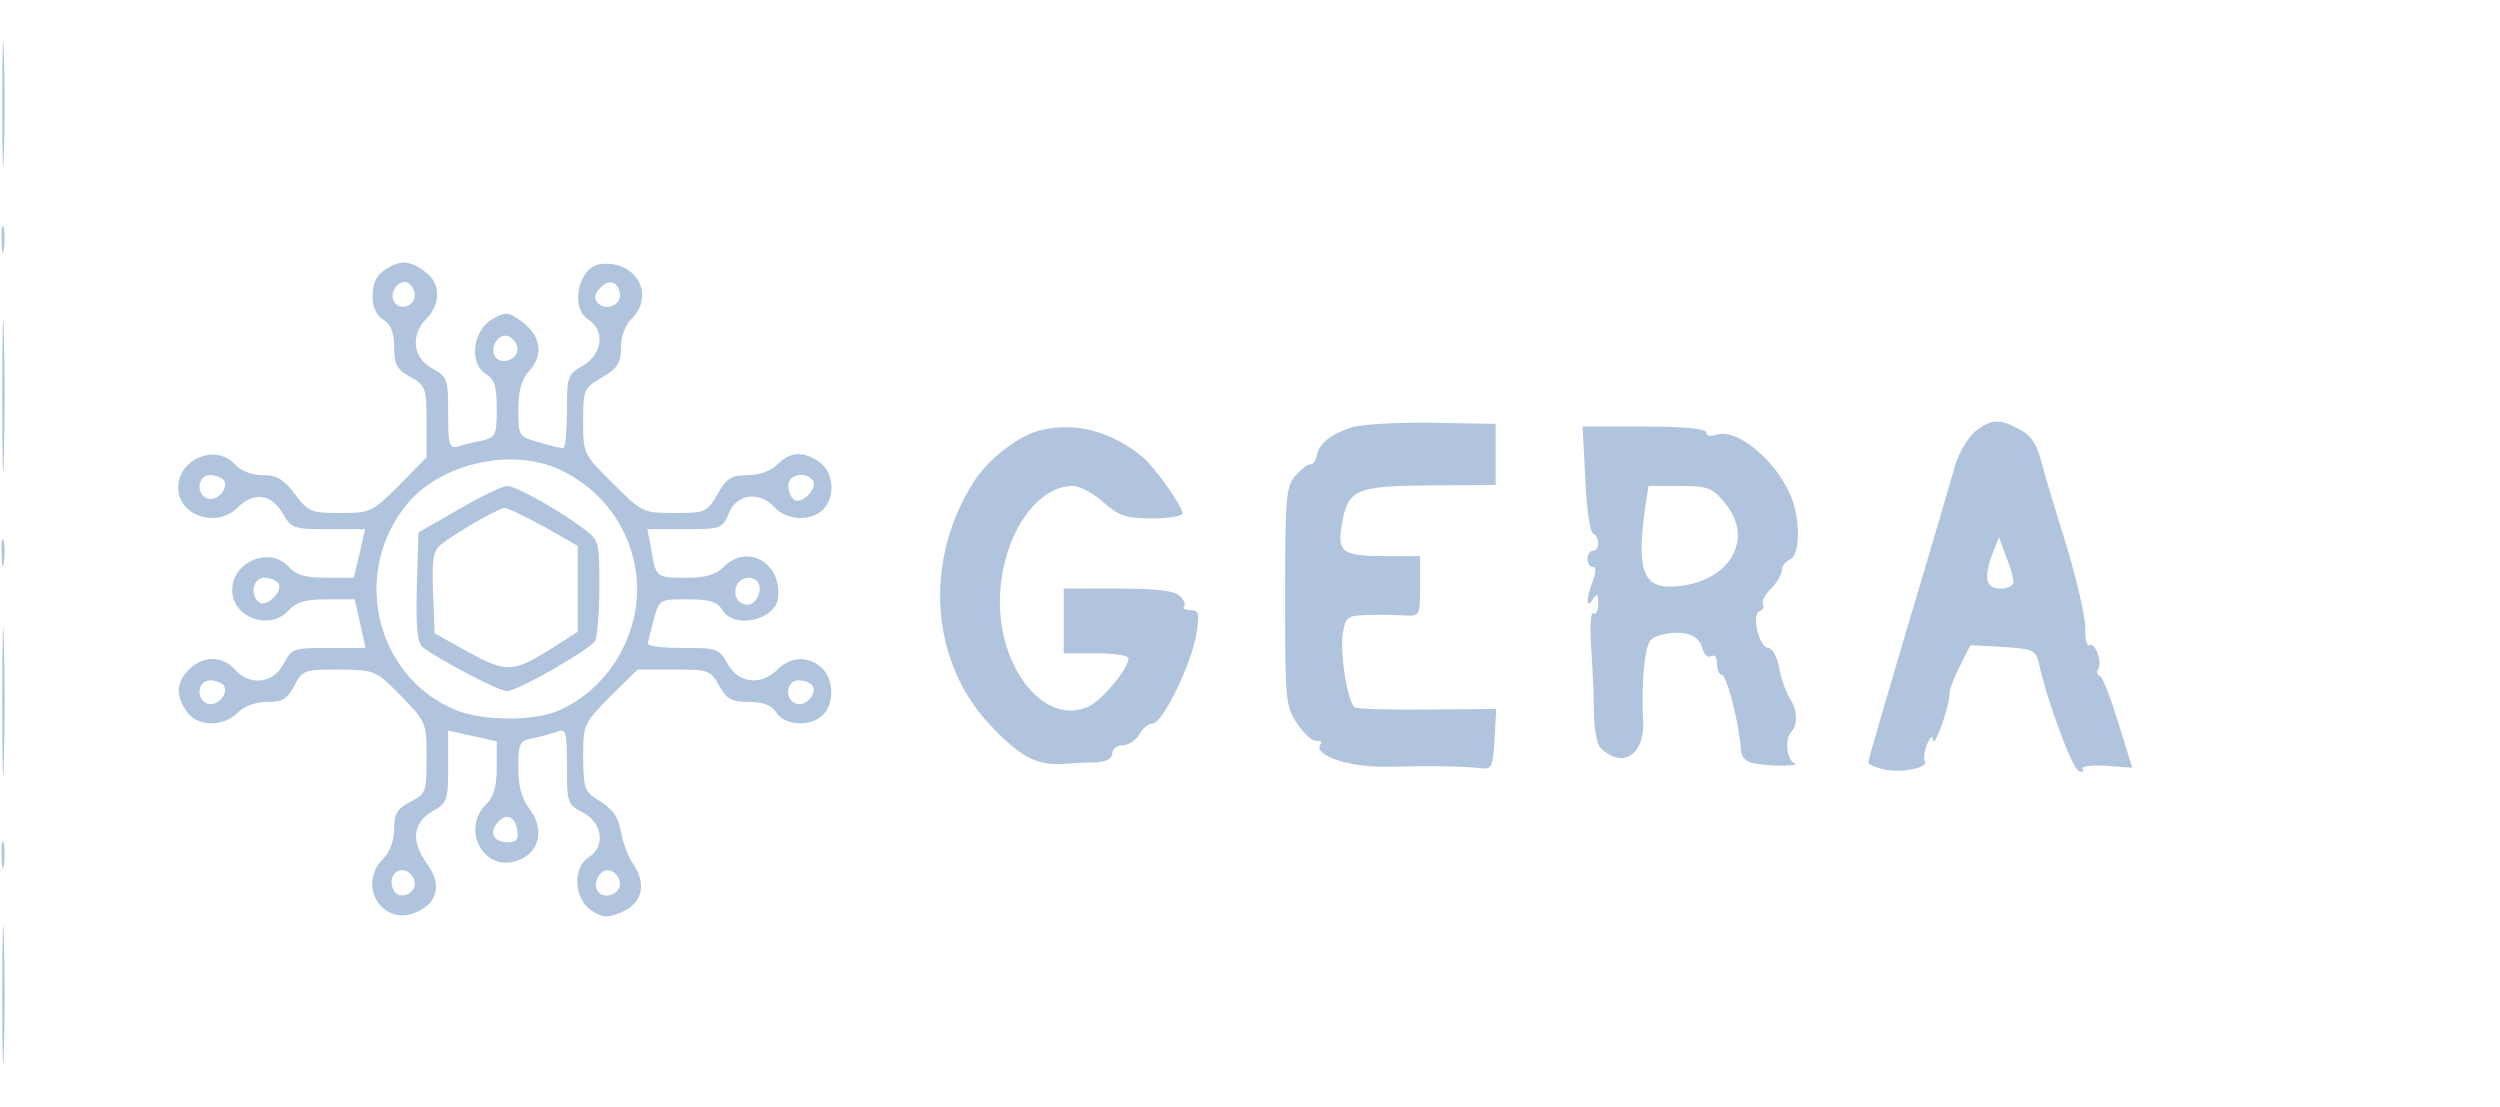 <?xml version="1.0" standalone="no"?>
<!DOCTYPE svg PUBLIC "-//W3C//DTD SVG 20010904//EN"
 "http://www.w3.org/TR/2001/REC-SVG-20010904/DTD/svg10.dtd">
<svg version="1.0" xmlns="http://www.w3.org/2000/svg"
 width="463pt" height="205pt" viewBox="0 0 463 205"
 preserveAspectRatio="xMidYMid meet">

<g transform="translate(0,205) scale(0.1,-0.1)"
fill="#B0C4DE" stroke="none">
<path d="M4 1855 c0 -104 2 -146 3 -92 2 54 2 139 0 190 -1 51 -3 7 -3 -98z"/>
<path d="M3 1605 c0 -22 2 -30 4 -17 2 12 2 30 0 40 -3 9 -5 -1 -4 -23z"/>
<path d="M724 1557 c-26 -14 -34 -27 -34 -59 0 -17 8 -33 20 -40 14 -9 20 -24
20 -51 0 -32 5 -41 30 -55 28 -16 30 -20 30 -83 l0 -66 -51 -52 c-50 -50 -54
-51 -109 -51 -54 0 -59 2 -84 35 -21 28 -34 35 -60 35 -20 0 -40 8 -51 20 -35
39 -105 10 -105 -43 0 -52 71 -76 110 -37 29 29 62 26 83 -10 17 -29 21 -30
86 -30 l67 0 -10 -45 -11 -45 -51 0 c-38 0 -55 5 -69 20 -35 39 -105 10 -105
-43 0 -51 70 -76 105 -37 14 15 31 20 70 20 l52 0 10 -45 10 -45 -68 0 c-66 0
-69 -1 -84 -30 -19 -36 -62 -41 -90 -10 -23 26 -59 26 -85 0 -24 -24 -25 -48
-4 -78 19 -28 67 -29 94 -2 12 12 33 20 55 20 28 0 37 5 50 30 15 29 18 30 83
30 67 -1 67 -1 115 -49 46 -48 47 -49 47 -114 0 -64 -1 -67 -30 -82 -25 -13
-30 -22 -30 -50 0 -22 -8 -43 -20 -55 -49 -49 -3 -126 60 -100 41 17 49 53 21
90 -30 42 -27 75 9 97 29 16 30 21 30 84 l0 66 45 -10 45 -10 0 -49 c0 -35 -6
-54 -20 -68 -47 -47 -3 -126 58 -104 41 14 51 57 24 94 -16 21 -22 43 -22 78
0 46 2 50 28 55 15 3 35 9 45 12 15 6 17 0 17 -64 0 -68 1 -71 30 -86 36 -19
42 -63 10 -83 -30 -19 -27 -77 5 -98 21 -14 30 -14 55 -4 39 16 48 51 24 88
-11 15 -21 43 -24 62 -4 25 -14 40 -37 55 -31 19 -32 23 -33 82 0 61 1 63 50
113 l51 50 67 0 c64 0 68 -1 84 -30 14 -25 23 -30 55 -30 27 0 42 -6 51 -20
15 -24 64 -27 86 -4 22 21 20 67 -2 87 -25 23 -58 21 -82 -3 -30 -30 -72 -26
-92 10 -16 29 -20 30 -83 30 -36 0 -65 3 -65 8 0 4 5 24 11 45 10 37 10 37 62
37 41 0 55 -4 65 -20 22 -36 99 -18 103 23 7 65 -57 101 -101 57 -15 -15 -33
-20 -69 -20 -56 0 -56 0 -65 53 l-7 37 69 0 c68 0 70 1 82 30 15 36 57 41 85
10 22 -24 67 -26 89 -4 24 23 20 70 -6 88 -30 21 -54 20 -78 -4 -12 -12 -33
-20 -55 -20 -30 0 -39 -5 -56 -35 -20 -34 -23 -35 -80 -35 -59 0 -60 1 -114
55 -55 54 -55 55 -55 115 0 59 1 61 35 81 29 17 35 27 35 55 0 21 8 42 20 54
44 44 8 108 -57 101 -41 -4 -59 -81 -23 -103 31 -20 26 -63 -10 -85 -29 -17
-30 -20 -30 -85 0 -37 -3 -68 -7 -68 -5 0 -25 5 -45 11 -37 10 -38 11 -38 60
0 36 6 56 20 72 27 29 22 65 -13 91 -26 19 -30 19 -55 5 -36 -20 -44 -81 -13
-101 17 -10 21 -23 21 -65 0 -49 -2 -53 -27 -59 -16 -3 -36 -8 -45 -11 -16 -4
-18 4 -18 62 0 63 -1 67 -30 83 -36 20 -40 62 -10 92 25 25 26 62 3 82 -27 23
-47 27 -69 15z m44 -50 c4 -22 -27 -35 -38 -16 -10 15 7 42 24 36 6 -2 12 -11
14 -20z m380 0 c4 -21 -25 -34 -40 -19 -8 8 -8 16 2 27 16 19 34 15 38 -8z
m-190 -100 c4 -20 -25 -34 -39 -20 -14 14 1 45 20 41 9 -2 17 -11 19 -21z m77
-226 c88 -40 144 -126 145 -221 0 -98 -60 -190 -148 -227 -46 -19 -140 -18
-188 2 -150 62 -195 258 -88 384 62 73 191 102 279 62z m-620 -21 c9 -15 -14
-40 -31 -33 -22 8 -18 43 5 43 11 0 23 -5 26 -10z m1091 -1 c8 -14 -21 -43
-35 -35 -6 4 -11 16 -11 27 0 21 34 27 46 8z m-990 -190 c8 -14 -21 -43 -35
-35 -19 12 -13 46 8 46 11 0 23 -5 27 -11z m888 2 c9 -14 -4 -41 -19 -41 -18
0 -28 17 -21 35 6 17 32 20 40 6z m-989 -191 c9 -15 -14 -40 -31 -33 -22 8
-18 43 5 43 11 0 23 -5 26 -10z m1090 0 c9 -15 -14 -40 -31 -33 -22 8 -18 43
5 43 11 0 23 -5 26 -10z m-547 -268 c3 -16 -2 -22 -17 -22 -26 0 -36 17 -20
36 16 19 33 13 37 -14z m-190 -95 c4 -21 -27 -35 -38 -17 -12 19 0 42 19 38 9
-2 17 -11 19 -21z m380 0 c4 -20 -25 -34 -39 -20 -14 14 1 45 20 41 9 -2 17
-11 19 -21z"/>
<path d="M850 1107 l-75 -43 -3 -100 c-2 -73 1 -104 10 -112 28 -22 141 -82
157 -82 19 0 152 76 163 93 4 7 8 51 8 99 0 87 0 87 -32 111 -49 36 -123 77
-139 77 -8 0 -48 -19 -89 -43z m157 -32 l63 -36 0 -79 0 -80 -47 -30 c-73 -46
-85 -46 -155 -8 l-63 35 -3 75 c-2 61 0 78 14 89 23 19 107 68 118 68 5 1 38
-15 73 -34z"/>
<path d="M4 1315 c0 -126 2 -177 3 -112 2 65 2 168 0 230 -1 62 -3 9 -3 -118z"/>
<path d="M2505 1259 c-39 -12 -62 -30 -66 -52 -2 -10 -8 -18 -12 -17 -5 1 -17
-9 -28 -21 -17 -20 -19 -39 -19 -224 0 -196 1 -203 23 -236 13 -19 29 -33 36
-31 7 1 10 -2 6 -7 -12 -21 56 -43 129 -41 76 2 139 1 171 -3 18 -2 20 5 23
54 l3 56 -126 -1 c-70 -1 -131 1 -136 4 -13 9 -28 99 -22 137 5 31 8 33 47 34
22 1 53 0 69 -1 26 -1 27 0 27 54 l0 56 -62 0 c-82 0 -92 7 -83 58 11 66 25
72 163 73 l122 1 0 57 0 56 -117 2 c-65 1 -131 -3 -148 -8z"/>
<path d="M3658 1251 c-13 -11 -30 -39 -37 -63 -7 -24 -23 -79 -36 -123 -91
-306 -125 -422 -125 -427 0 -4 13 -9 29 -13 32 -7 83 3 76 15 -3 5 -1 19 4 32
6 13 10 17 11 8 1 -19 30 59 30 82 0 10 9 34 20 55 l19 38 61 -3 c56 -4 60 -6
66 -30 15 -70 62 -196 74 -200 7 -3 10 -1 7 4 -3 5 17 7 43 6 l49 -4 -26 84
c-14 45 -29 85 -34 86 -5 2 -7 8 -3 13 8 13 -6 50 -16 44 -5 -3 -9 12 -8 32 0
21 -16 90 -35 153 -20 63 -41 134 -47 157 -8 31 -19 47 -40 58 -38 20 -52 19
-82 -4z m71 -278 c1 -7 -10 -13 -24 -13 -28 0 -32 20 -14 67 l11 28 13 -35 c8
-19 14 -41 14 -47z"/>
<path d="M1926 1253 c-40 -10 -97 -54 -123 -96 -93 -146 -80 -333 31 -450 55
-58 85 -74 131 -72 17 1 45 3 63 3 21 1 32 7 32 17 0 8 9 15 20 15 10 0 24 9
30 20 6 11 17 20 25 20 18 0 73 113 81 168 6 36 4 42 -11 42 -10 0 -16 3 -12
6 3 4 0 13 -8 20 -10 10 -42 14 -114 14 l-101 0 0 -60 0 -60 60 0 c33 0 60 -4
60 -9 0 -19 -48 -77 -73 -89 -85 -41 -177 81 -164 219 9 105 69 189 134 189
12 0 38 -13 56 -30 30 -26 43 -30 91 -30 31 0 56 4 56 9 0 13 -50 84 -73 104
-60 49 -126 66 -191 50z"/>
<path d="M2936 1163 c2 -54 9 -99 14 -101 13 -5 13 -32 0 -32 -5 0 -10 -7 -10
-15 0 -8 4 -15 10 -15 6 0 6 -9 0 -26 -13 -33 -13 -54 0 -34 8 12 10 10 10 -8
0 -13 -4 -21 -9 -18 -5 4 -7 -24 -4 -66 3 -40 5 -95 5 -123 1 -27 6 -54 12
-60 42 -41 84 -12 79 55 -2 25 -1 68 2 97 6 47 9 52 35 58 39 9 67 -1 73 -26
3 -12 10 -18 16 -14 7 3 11 -2 11 -14 0 -12 4 -21 9 -21 9 0 32 -91 35 -137 1
-16 9 -24 26 -27 36 -6 87 -5 73 1 -14 5 -18 45 -6 57 13 13 12 41 -2 62 -7
12 -17 37 -20 58 -4 20 -13 36 -20 36 -17 0 -32 63 -16 68 6 2 9 8 6 12 -3 5
3 18 15 30 11 11 20 26 20 34 0 8 7 16 15 20 19 7 20 75 1 119 -28 65 -99 124
-136 112 -12 -4 -20 -2 -20 4 0 7 -40 11 -114 11 l-115 0 5 -97z m258 -44 c57
-67 9 -148 -91 -155 -59 -5 -72 28 -57 140 l7 46 57 0 c53 0 61 -3 84 -31z"/>
<path d="M3 1025 c0 -22 2 -30 4 -17 2 12 2 30 0 40 -3 9 -5 -1 -4 -23z"/>
<path d="M4 750 c0 -124 2 -174 3 -112 2 61 2 163 0 225 -1 61 -3 11 -3 -113z"/>
<path d="M3 465 c0 -22 2 -30 4 -17 2 12 2 30 0 40 -3 9 -5 -1 -4 -23z"/>
<path d="M4 205 c0 -116 2 -161 3 -102 2 59 2 154 0 210 -1 56 -3 8 -3 -108z"/>
</g>
</svg>

